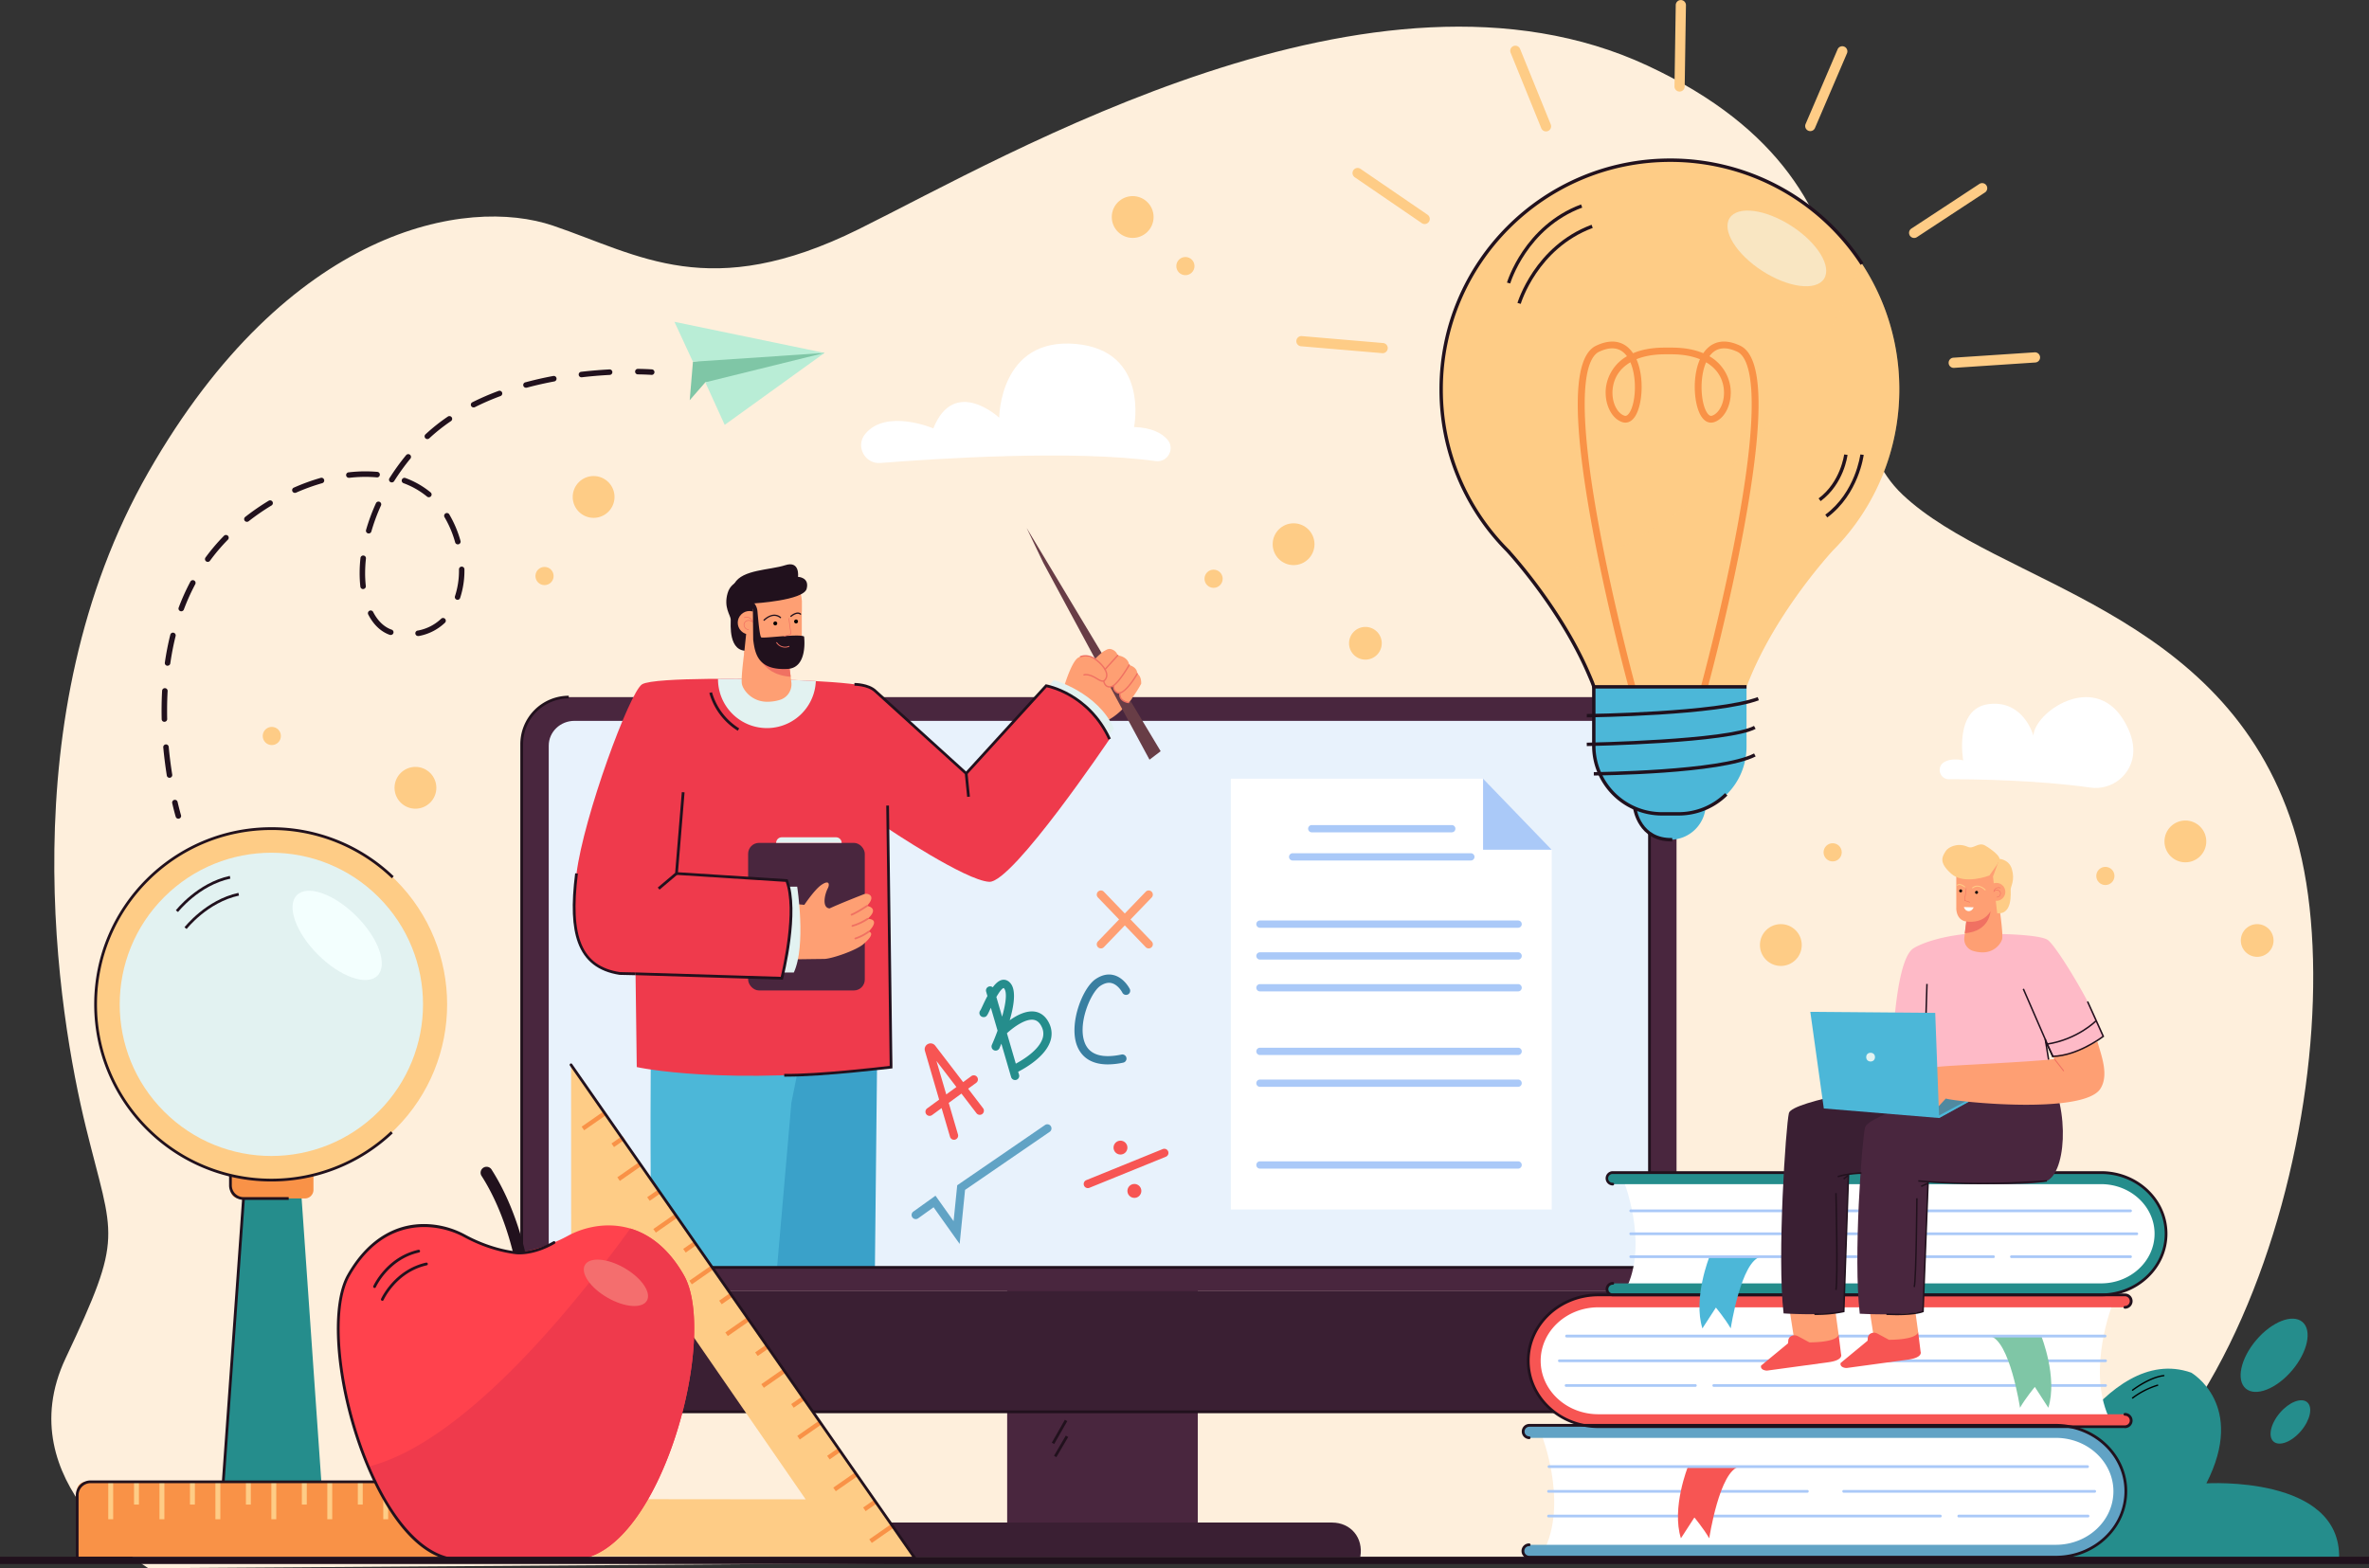 <svg xmlns="http://www.w3.org/2000/svg" viewBox="0 0 2606 1725.45"><rect x="0" y="0" width="2606" height="1725.45" fill="#333333" stroke="none"/><defs><style>.cls-1{isolation:isolate;}.cls-2{fill:#feefdc;}.cls-3{fill:#fff;}.cls-4{fill:#258d8c;}.cls-5{fill:#49263e;}.cls-6{fill:#3a1f33;}.cls-7{fill:#e8f2fc;}.cls-8{fill:#21111d;}.cls-9{fill:#fe9f73;}.cls-10{fill:#3aa1c9;}.cls-11{fill:#4cb7d8;}.cls-12{fill:#683d46;}.cls-13{fill:#f07162;}.cls-14{fill:#e2f2f1;}.cls-15{fill:#ef3a4c;}.cls-16{fill:#f75553;}.cls-17{fill:#397fa1;}.cls-18{fill:#61a3c5;}.cls-19{fill:#f99247;}.cls-20,.cls-24{fill:#fecc86;}.cls-21{fill:#f3fffe;}.cls-22{fill:#ff424d;}.cls-23{fill:#f46e6e;}.cls-24{opacity:0.3;mix-blend-mode:multiply;}.cls-25{opacity:0.5;}.cls-26{fill:#7fc6a6;}.cls-27{fill:#b9edd6;}.cls-28{fill:#aac9f8;}.cls-29{fill:#febac7;}.cls-30{fill:#5089a0;}.cls-31{fill:#fbfdfc;}</style></defs><g class="cls-1"><g id="Layer_1" data-name="Layer 1"><path class="cls-2" d="M134.22,1620.52c64.75-137.11,52.61-130.26,22.26-254.08s-85-451.63,68.8-720.75S575.34,342.16,670.45,374.54s172,85,335.9,4S1575,58.87,1874.43,198.49,2049.78,571.42,2155,670.57s352.78,124.85,429.67,365.65S2534.09,1806.1,2244.73,1838L225.28,1851.69s-155.81-94.06-91.06-231.17Z" transform="translate(-62 -126.24)"/><path class="cls-3" d="M2205.83,983.57c29,0,97,.91,155.66,9.2,24.27,3.43,46.42-14.86,47.25-39.36.34-10-2.59-21.88-11.14-35.6-32.93-52.85-97.88-7.82-98.73,18,0,0-10.39-39.56-49-34.92s-28.26,61.92-28.26,61.92-12.18-3.3-21.06,2C2191.86,970.14,2195.64,983.58,2205.83,983.57Z" transform="translate(-62 -126.24)"/><path class="cls-4" d="M2179,1840.58c8.58-8.46,75.49-126.91,121.81-66,0,0,75.7-171.75,171.57-138.12,0,0,61.12,34.9,16.72,121.84,0,0,148-9.31,146.05,82.28Z" transform="translate(-62 -126.24)"/><path d="M2407.92,1656.46a.75.75,0,0,1-.59-.29.74.74,0,0,1,.13-1c.75-.58,18.48-14.22,34.7-16.14a.74.74,0,1,1,.18,1.47c-15.79,1.87-33.77,15.7-34,15.84A.74.74,0,0,1,2407.92,1656.46Z" transform="translate(-62 -126.24)"/><path d="M2407.92,1665.06a.76.76,0,0,1-.58-.27.75.75,0,0,1,.11-1,90.62,90.62,0,0,1,27.79-14.19.76.76,0,0,1,.93.51.74.74,0,0,1-.51.92,88.33,88.33,0,0,0-27.26,13.92A.77.77,0,0,1,2407.92,1665.06Z" transform="translate(-62 -126.24)"/><ellipse class="cls-4" cx="2563.61" cy="1617.3" rx="48.1" ry="25.83" transform="translate(-390.9 2397.23) rotate(-49.64)"/><ellipse class="cls-4" cx="2581.53" cy="1690.65" rx="28.47" ry="15.29" transform="translate(-440.48 2436.73) rotate(-49.64)"/><path class="cls-3" d="M1030.49,635.63c61.63-4.89,212-14.64,302.78-2.07,13.12,1.82,21.65-13.63,13-23.63-6.27-7.2-17.35-13.19-36.74-13.87,0,0,17.09-84.3-64.35-91.42-83.7-7.32-84,81.17-84,81.17s-49.35-45.92-72.48,11.75c0,0-51.86-22.09-75,6.2C1002.79,617.08,1013.34,637,1030.49,635.63Z" transform="translate(-62 -126.24)"/><rect class="cls-5" x="1107.93" y="1260.88" width="209.69" height="439.3"/><path class="cls-5" d="M1906.26,1546.79V945a51.77,51.77,0,0,0-51.77-51.77H687.66A51.77,51.77,0,0,0,635.89,945v601.79Z" transform="translate(-62 -126.24)"/><path class="cls-6" d="M635.89,1546.79v96.44c0,20.06,13.26,36.32,29.62,36.32H1876.65c16.35,0,29.61-16.26,29.61-36.32v-96.44Z" transform="translate(-62 -126.24)"/><path class="cls-7" d="M1876.52,1520.66V946.61c0-15.05-12.63-27.25-28.22-27.25H693.86c-15.59,0-28.23,12.2-28.23,27.25v574.05Z" transform="translate(-62 -126.24)"/><path class="cls-6" d="M1558.41,1839c3.55-20.76-10.39-37.59-31.15-37.59H1022.64c-20.76,0-40.48,16.83-44,37.59h579.81Z" transform="translate(-62 -126.24)"/><path class="cls-8" d="M1876.65,1681.06H665.51c-17.17,0-31.14-17-31.14-37.83V945a53.35,53.35,0,0,1,53.29-53.29v3A50.31,50.31,0,0,0,637.41,945v698.23c0,19.19,12.6,34.8,28.1,34.8H1876.65Z" transform="translate(-62 -126.24)"/><rect class="cls-8" x="1813.9" y="1591.53" width="49.56" height="3.04" transform="translate(-589.56 2031.97) rotate(-54.34)"/><rect class="cls-8" x="1814.34" y="1611.1" width="48.68" height="3.04" transform="translate(-612.61 2008.47) rotate(-53.58)"/><rect class="cls-8" x="1213.02" y="1700.03" width="28.99" height="3.03" transform="translate(-920.86 1796.83) rotate(-60.25)"/><rect class="cls-8" x="1216.38" y="1715.99" width="25.71" height="3.03" transform="translate(-936.16 1782.48) rotate(-59.6)"/><path class="cls-9" d="M1230.19,889.56s9.72-36.3,18.59-40.1,18.77,2.56,18.77,2.56,9.5-13,16-11.72a10.46,10.46,0,0,1,8,7s11.43,1.21,12.59,10.61c0,0,9,2.18,8.88,9.56,0,0,4.64,2.11,4.34,11,0,0-15.44,30.18-38.12,40.87S1230.19,889.56,1230.19,889.56Z" transform="translate(-62 -126.24)"/><path class="cls-10" d="M1024.45,1520.66l2.7-256.91-5.78-33-140.18,50.31s4.31,108.6,13.41,239.6Z" transform="translate(-62 -126.24)"/><path class="cls-11" d="M916.81,1520.66l15.75-181.22,26.64-132.26L778,1284.28s-1.29,106.7.91,236.38Z" transform="translate(-62 -126.24)"/><polygon class="cls-12" points="1129.35 580.9 1276.78 826.5 1264.51 835.83 1147.76 619.38 1129.35 580.9"/><path class="cls-9" d="M1266.47,851.24s6.52-6.73,10.43-8.74,27.25,40.91,27.25,40.91l3.38,10.6s-3,5.61-4.92,5.38-7.78-4.69-7.78-4.69l-1.52-5.86-2.35-.65-3.07-2.84-1.53-4.64-3.26,1.47-4.65-1.84-2.14-4.33-.92-.42-13.84-22.24Z" transform="translate(-62 -126.24)"/><path class="cls-13" d="M1275,876.39c-2.06,0-4.43-1.42-6.89-2.9a36.88,36.88,0,0,0-5.34-2.82c-5.44-2.15-7.93-1.21-8-1.2a.77.77,0,0,1-1-.42.75.75,0,0,1,.4-1c.12-.05,3-1.22,9.1,1.19a39.27,39.27,0,0,1,5.56,2.93c3.85,2.31,6.3,3.64,7.94,1.82a7.2,7.2,0,0,0,1.9-5.69c-.42-4.59-4.76-10.46-11.61-15.7-8.42-6.44-15.83-3.26-16.14-3.12a.77.77,0,0,1-1-.38.76.76,0,0,1,.38-1c.35-.16,8.52-3.71,17.69,3.3,7.29,5.56,11.73,11.68,12.2,16.76a8.69,8.69,0,0,1-2.28,6.85A3.84,3.84,0,0,1,1275,876.39Z" transform="translate(-62 -126.24)"/><path class="cls-13" d="M1277.54,863.48a.78.78,0,0,1-.51-.2.76.76,0,0,1,0-1.07l14-15.4a.77.77,0,0,1,1.08,0,.76.76,0,0,1,0,1.07l-14,15.4A.73.73,0,0,1,1277.54,863.48Z" transform="translate(-62 -126.24)"/><path class="cls-13" d="M1292.88,889.44a4.7,4.7,0,0,1-3-1.07,7.33,7.33,0,0,1-3.5-7.78.76.76,0,1,1,1.49.33c-.89,4,2.7,6.11,2.85,6.2a3.44,3.44,0,0,0,3,.72c7.52-1.43,18.57-20.53,18.68-20.72a.76.76,0,0,1,1.32.75c-.47.81-11.52,19.9-19.72,21.46A5.84,5.84,0,0,1,1292.88,889.44Z" transform="translate(-62 -126.24)"/><path class="cls-13" d="M1282.71,882.76a6.7,6.7,0,0,1-4.29-1.42,9.28,9.28,0,0,1-3-5.91.76.76,0,0,1,.69-.82.75.75,0,0,1,.82.69,7.92,7.92,0,0,0,2.42,4.86,5.66,5.66,0,0,0,4.46,1c5.52-.76,16.06-17.3,19.65-23.6a.76.76,0,1,1,1.32.75c-.54,1-13.38,23.34-20.77,24.35A8.79,8.79,0,0,1,1282.71,882.76Z" transform="translate(-62 -126.24)"/><path class="cls-14" d="M1215.71,881.21l5.48-6.87s48.59,13.66,66.18,53.5l-7.7,10.37S1244.14,893.87,1215.71,881.21Z" transform="translate(-62 -126.24)"/><path class="cls-15" d="M1042.26,1300.26l.89-1.16-4.66-261.44s86,57.67,111.76,58.78,132.31-157.05,132.31-157.05c-22.45-51.54-69.73-58.68-69.73-58.68l-88,96.45-103.08-93.5c-13.75-8.35-119.4-10.15-119.4-10.15s-120.26-2.74-134,5.6-64.3,145.79-72.15,208.12,0,102.71,47.61,110.07l17.32.37,1.33,102.59s96,21.6,279.78,0Z" transform="translate(-62 -126.24)"/><rect class="cls-5" x="822.97" y="927.37" width="128.34" height="162.35" rx="11.97"/><path class="cls-14" d="M981.71,1047.47H921.93a6.13,6.13,0,0,0-6.13,6.14h72.05A6.14,6.14,0,0,0,981.71,1047.47Z" transform="translate(-62 -126.24)"/><path class="cls-9" d="M1016.37,1137.2c13.87-12.22-.66-14.27-.66-14.27,6.77-7.33,5.19-10.74,2.71-12.31a6.81,6.81,0,0,0-6.12-.5c-6.37,2.47-25.81,10.1-37.68,15.58-8.44-.6-5.75-14.83-2-22.12,2-3.76,2.08-10-7.08-3.71-7.48,5.11-18.73,21.92-18.73,21.92l-47.05-4.52,7,64.84s53.71-.75,61.8-.81,35.19-9.28,43.38-16.41c14.85-12.93,5.51-13.59,5.51-13.59C1031.65,1136.42,1016.37,1137.2,1016.37,1137.2Z" transform="translate(-62 -126.24)"/><path class="cls-13" d="M998.73,1133.63a1,1,0,0,1-.45-1.87c7-2.87,16.78-9.57,16.88-9.64a1,1,0,0,1,1.1,1.61c-.41.28-10.08,6.88-17.24,9.83A1,1,0,0,1,998.73,1133.63Z" transform="translate(-62 -126.24)"/><path class="cls-13" d="M999.69,1145.92a1,1,0,0,1-.32-1.91,60.69,60.69,0,0,0,16.45-7.61,1,1,0,0,1,1.35.24,1,1,0,0,1-.24,1.36,61.43,61.43,0,0,1-17.06,7.89Z" transform="translate(-62 -126.24)"/><path class="cls-13" d="M1003,1159.76a1,1,0,0,1-1-.69,1,1,0,0,1,.66-1.21,51.62,51.62,0,0,0,14.29-7.34,1,1,0,0,1,1.18,1.56,53.14,53.14,0,0,1-14.92,7.64Z" transform="translate(-62 -126.24)"/><polygon class="cls-8" points="725.51 978.84 723.55 976.52 742.7 960.33 750.01 871.54 753.04 871.78 745.63 961.84 725.51 978.84"/><path class="cls-8" d="M761.12,1199.19l-17.52-.38c-23.37-3.62-38.35-15.2-45.8-35.4-6.46-17.53-7.45-41.79-3.09-76.37l3,.38c-8.88,70.47,4.52,101.87,46.24,108.37l17.22.37Z" transform="translate(-62 -126.24)"/><path class="cls-14" d="M929.49,1101.79h9.45s10.06,64.71-3.68,94.41H923.51S937.22,1135.5,929.49,1101.79Z" transform="translate(-62 -126.24)"/><path class="cls-15" d="M880.06,1092.05l47.34,3s9.58,30.18-1.93,91.39c-1.11,5.94-3.47,16.1-3.47,16.1s-48.07,3.83-55.61-11.78c-4.74-9.81,5.62-52.16,5.62-52.16Z" transform="translate(-62 -126.24)"/><path class="cls-8" d="M923.17,1204.14l-162.07-5,.09-3L920.82,1201c2.28-9.45,16.9-73,5.51-104.49l-120.26-7.7.19-3,122.21,7.82.35.91C942.09,1129,924.24,1200,923.47,1203Z" transform="translate(-62 -126.24)"/><path class="cls-8" d="M1125.91,1003l-2.52-25.07-99.81-90.54c-7.32-6.64-21.54-6.73-21.68-6.73v-3h0c.65,0,15.53.08,23.72,7.51l100.68,91.33,2.63,26.23Z" transform="translate(-62 -126.24)"/><path class="cls-8" d="M1126,978.18l-2.25-2,88.54-97.06.81.13c.47.08,47.28,8.26,70.87,59.55l-2.76,1.27c-21.22-46.13-61.65-56.36-67.8-57.67Z" transform="translate(-62 -126.24)"/><path class="cls-14" d="M959.43,875.59c-29-1.61-57.06-2.08-57.06-2.08s-23.28-.53-50.53-.42c0,.16,0,.32,0,.48a53.82,53.82,0,0,0,107.6,2Z" transform="translate(-62 -126.24)"/><path class="cls-8" d="M927.36,1310.79l-2.67,0,0-3c37.95.4,105.61-7.57,116-8.82l-3.77-286.4,3,0,3.8,289.12-1.35.16C1041.7,1301.86,969,1310.79,927.36,1310.79Z" transform="translate(-62 -126.24)"/><path class="cls-8" d="M873.55,930.22a71.79,71.79,0,0,1-31.24-41.53l2.92-.82a68.82,68.82,0,0,0,29.93,39.78Z" transform="translate(-62 -126.24)"/><path class="cls-9" d="M885.22,764.52s21.44-9.12,40.47-2.57A27.36,27.36,0,0,1,944,787.87v11.4l-58.68-25.06s-9.28,4.39-8.53,3.06S885.22,764.52,885.22,764.52Z" transform="translate(-62 -126.24)"/><path class="cls-9" d="M944,786.59v48.07s.72,17.17-14.31,19.32l2.81,22.92a17.89,17.89,0,0,1-12.23,19.26,46.85,46.85,0,0,1-14.2,2.19c-17.17,0-26.47-12.88-27.9-19.32s2.86-37.21,2.86-37.21l-.53-15.12,2-58.59Z" transform="translate(-62 -126.24)"/><path class="cls-8" d="M902.57,809.26a.72.72,0,0,1-.52-1.22c.1-.1,9.94-10.17,18.94-2.92a.72.72,0,0,1,.1,1,.71.71,0,0,1-1,.1c-8-6.42-16.64,2.43-17,2.81A.74.74,0,0,1,902.57,809.26Z" transform="translate(-62 -126.24)"/><path class="cls-8" d="M932.07,805a.69.69,0,0,1-.54-.25.71.71,0,0,1,.07-1c.29-.25,7.11-6.08,11.43-2.38a.72.72,0,0,1,.08,1,.71.71,0,0,1-1,.07c-3.38-2.9-9.5,2.33-9.57,2.39A.73.73,0,0,1,932.07,805Z" transform="translate(-62 -126.24)"/><path d="M917,812.15a2.15,2.15,0,1,1-2.15-2.15A2.14,2.14,0,0,1,917,812.15Z" transform="translate(-62 -126.24)"/><path d="M939.86,810a2.15,2.15,0,1,1-2.15-2.15A2.15,2.15,0,0,1,939.86,810Z" transform="translate(-62 -126.24)"/><path class="cls-8" d="M885.22,763.77s-18.18-.87-22.8,15,3.25,24.31,3.41,29.05-3.06,36.71,19.39,34.32l6.06-52.79-7.81-21Z" transform="translate(-62 -126.24)"/><circle class="cls-9" cx="886.43" cy="811.4" r="12.88" transform="translate(-376.12 738.21) rotate(-45)"/><path class="cls-13" d="M885.47,819.3a5.38,5.38,0,0,1-5.05-4,5,5,0,0,1,2-5.88,6,6,0,0,1,6.77.24,5.85,5.85,0,0,0-2.6-3.18,8,8,0,0,0-5.72-.36.35.35,0,0,1-.45-.23.35.35,0,0,1,.22-.45,8.68,8.68,0,0,1,6.29.41,7,7,0,0,1,3.28,4.7l.31,1.24-.91-.9c-.13-.13-3.19-3.11-6.81-.86a4.37,4.37,0,0,0-1.72,5.07,4.6,4.6,0,0,0,4.36,3.51h.07a.36.36,0,0,1,.36.35.37.37,0,0,1-.35.37Z" transform="translate(-62 -126.24)"/><path class="cls-13" d="M894.88,839.39s1,28.75,36.91,31.49L929.72,854S906.44,858.66,894.88,839.39Z" transform="translate(-62 -126.24)"/><path class="cls-8" d="M946.53,826.58s4.67,34.41-18.17,35.63C895.66,864,892.5,845.3,890.55,830l-.32-31.51,1-9.14h0a16.31,16.31,0,0,1,4,9.36c.68,7.56,2.35,27.92,4.24,28.82C902.21,828.83,941.44,823.26,946.53,826.58Z" transform="translate(-62 -126.24)"/><path class="cls-13" d="M924.61,826.63a.36.36,0,0,1-.34-.25.36.36,0,0,1,.23-.45l7.17-2.37-2.26-16.88a.35.35,0,1,1,.7-.1l2.35,17.47-7.74,2.56Z" transform="translate(-62 -126.24)"/><polygon class="cls-9" points="818.53 719.58 821.02 695.34 827.04 696.01 827.04 720.27 818.53 719.58"/><path class="cls-8" d="M888.58,763.3s-4.22,10.05,2.7,26.83-17.74-6.26-17.74-6.26S875.25,759.32,888.58,763.3Z" transform="translate(-62 -126.24)"/><path class="cls-13" d="M916.29,834a11.55,11.55,0,0,0,13.76,3.89.5.5,0,1,0-.42-.9,10.41,10.41,0,0,1-12.55-3.6c-.1-.12-.19-.25-.29-.38a.5.5,0,0,0-.69-.11.49.49,0,0,0-.11.7Z" transform="translate(-62 -126.24)"/><path class="cls-13" d="M1303.49,899.94h-.13c-4.17-.71-7.13-2.34-8.81-4.84a8.89,8.89,0,0,1-1.34-6.41.76.76,0,1,1,1.48.33,7.54,7.54,0,0,0,1.13,5.26c1.44,2.13,4.07,3.53,7.8,4.17a.76.76,0,0,1-.13,1.5Z" transform="translate(-62 -126.24)"/><path class="cls-8" d="M1878,1522.18H665.63v-3H1875V946.61c0-14.19-12-25.73-26.71-25.73v-3c16.4,0,29.74,12.9,29.74,28.77Z" transform="translate(-62 -126.24)"/><path class="cls-8" d="M891.28,790.13s54.7-3.24,58.07-16.06-9.49-13.15-9.49-13.15,2.41-18.21-14.12-12.82-47.14,4.69-55.74,20S891.28,790.13,891.28,790.13Z" transform="translate(-62 -126.24)"/><path class="cls-16" d="M1095.09,1336.1l-13.18,9.64a4.55,4.55,0,1,0,5.38,7.35l10.52-7.71,9.27,31.6a4.54,4.54,0,0,0,4.36,3.28,4.43,4.43,0,0,0,1.29-.19,4.54,4.54,0,0,0,3.08-5.65l-10.18-34.75,14-10.23,16.55,21.6a4.55,4.55,0,1,0,7.23-5.53L1127,1324.06l8.89-6.5a4.55,4.55,0,1,0-5.38-7.34l-9,6.61-30.72-40.1a6.46,6.46,0,0,0-11.33,5.74Zm19-13.89-11.16,8.17-10.8-36.84Z" transform="translate(-62 -126.24)"/><path class="cls-4" d="M1144,1245.3c3.21,0,4.07-1.85,6.9-8L1152,1235l7.36,25.19c-.1.26-.19.53-.29.79a4.51,4.51,0,0,0-.34.93c-1.82,4.92-3.74,9.64-5.61,13.86a4.55,4.55,0,0,0,2.31,6,4.48,4.48,0,0,0,1.84.39,4.57,4.57,0,0,0,4.17-2.7c.5-1.12,1.23-2.8,2.11-4.92l10.72,36.72a4.55,4.55,0,0,0,4.37,3.28,4.64,4.64,0,0,0,1.27-.18,4.56,4.56,0,0,0,3.1-5.65l-1-3.28c8.45-4.34,29.19-16.39,35.12-32.82a25.73,25.73,0,0,0-1.17-20.84c-4.43-9-10.89-11.76-15.52-12.49-9.46-1.47-19.8,3.86-27.71,9.5,4.46-15.26,7.19-31.87,1.49-39.91-3.18-4.47-7-4.83-8.92-4.65-4,.37-7.75,3.57-11.23,8.28a4.55,4.55,0,0,0-7.27,4.78l1.4,4.8c-1.92,3.61-3.78,7.5-5.59,11.41-.74,1.6-1.56,3.38-2,4.15a4.55,4.55,0,0,0,3.33,7.65Zm55.07,3c3.69.58,6.55,3,8.75,7.51a16.8,16.8,0,0,1,.79,13.71c-4.5,12.47-21,22.6-29.18,27l-9.77-33.49C1176.77,1256.59,1189.83,1246.82,1199.1,1248.29Zm-33-35a3.74,3.74,0,0,1,.76.84c3.26,4.59,1.41,17-2.47,30.66l-6.31-21.61C1162.52,1215.38,1164.91,1213.54,1166.09,1213.31Z" transform="translate(-62 -126.24)"/><path class="cls-17" d="M1280.66,1297.33a82.51,82.51,0,0,0,16.93-1.93,4.55,4.55,0,1,0-1.87-8.91c-21.27,4.46-34.77.36-40.12-12.2-8.84-20.77,6.09-56,16.64-63.22,4.52-3.08,8.77-4.14,12.64-3.15,7.29,1.86,11.67,10.26,11.75,10.43a4.55,4.55,0,0,0,8.14-4.09c-.25-.49-6.21-12.2-17.56-15.15-6.53-1.7-13.3-.2-20.1,4.43-14.67,10-30,50.5-19.89,74.32C1251.26,1287.33,1260.33,1297.33,1280.66,1297.33Z" transform="translate(-62 -126.24)"/><path class="cls-18" d="M1211.71,1363.91l-96.73,66.4-4,39.48-19.89-28-24.41,17.51a4.55,4.55,0,0,0,5.31,7.39l17-12.17,28.67,40.34,5.94-59.44,93.25-64a4.56,4.56,0,0,0-5.16-7.51Z" transform="translate(-62 -126.24)"/><path class="cls-16" d="M1347,1393a4.56,4.56,0,0,0-5.93-2.51l-84.09,34.18a4.55,4.55,0,0,0,1.72,8.77,4.49,4.49,0,0,0,1.71-.34l84.09-34.17A4.55,4.55,0,0,0,1347,1393Z" transform="translate(-62 -126.24)"/><circle class="cls-16" cx="1232.57" cy="1262.64" r="7.64"/><path class="cls-16" d="M1309.86,1428.9a7.64,7.64,0,1,0,7.65,7.64A7.64,7.64,0,0,0,1309.86,1428.9Z" transform="translate(-62 -126.24)"/><path class="cls-9" d="M1269.89,1168.45a4.53,4.53,0,0,0,3.16,1.27,4.58,4.58,0,0,0,3.28-1.39l23-23.92,23,23.92a4.55,4.55,0,0,0,6.56-6.32l-23.27-24.16,23.27-24.16a4.55,4.55,0,0,0-6.56-6.32l-23,23.92-23-23.92a4.55,4.55,0,0,0-6.56,6.32l23.26,24.16L1269.77,1162A4.55,4.55,0,0,0,1269.89,1168.45Z" transform="translate(-62 -126.24)"/><polygon class="cls-4" points="331.28 1311.22 300.48 1311.22 298.46 1311.22 267.65 1311.22 242.03 1679.42 298.46 1679.42 300.48 1679.42 356.91 1679.42 331.28 1311.22"/><path class="cls-19" d="M253.55,1274.1h91.28a0,0,0,0,1,0,0v35a9.48,9.48,0,0,1-9.48,9.48H263a9.48,9.48,0,0,1-9.48-9.48v-35A0,0,0,0,1,253.55,1274.1Z"/><path class="cls-8" d="M379.62,1446.38H329.94A15.93,15.93,0,0,1,314,1430.47v-30.13h3v30.13a12.89,12.89,0,0,0,12.88,12.87h49.68Z" transform="translate(-62 -126.24)"/><circle class="cls-20" cx="360.51" cy="1231.27" r="193.36" transform="translate(-827.05 489.31) rotate(-45)"/><circle class="cls-14" cx="360.51" cy="1231.27" r="166.83" transform="translate(-827.05 489.31) rotate(-45)"/><path class="cls-8" d="M360.51,1426.14c-107.45,0-194.87-87.42-194.87-194.87s87.42-194.88,194.87-194.88a194,194,0,0,1,134.59,53.94l-2.1,2.19a191,191,0,0,0-132.49-53.09c-105.78,0-191.83,86.06-191.83,191.84s86,191.84,191.83,191.84A191.11,191.11,0,0,0,492,1370.92l2.08,2.21A194.12,194.12,0,0,1,360.51,1426.14Z" transform="translate(-62 -126.24)"/><ellipse class="cls-21" cx="432.91" cy="1155.39" rx="29.93" ry="62.66" transform="translate(-752.19 518.28) rotate(-45)"/><rect class="cls-8" x="143.36" y="1616.99" width="348.18" height="3.03" transform="translate(-1381.57 1693.47) rotate(-85.91)"/><path class="cls-8" d="M257.84,1129.67l-2.4-1.85c.23-.3,23.69-30.21,59.34-37.88l.64,3C280.87,1100.34,258.07,1129.38,257.84,1129.67Z" transform="translate(-62 -126.24)"/><path class="cls-8" d="M267.34,1148.33l-2.4-1.85c.23-.3,23.69-30.21,59.34-37.88l.64,3C290.37,1119,267.57,1148,267.34,1148.33Z" transform="translate(-62 -126.24)"/><path class="cls-19" d="M94.36,1630.36H522.67a0,0,0,0,1,0,0v82.36a0,0,0,0,1,0,0H84.7a0,0,0,0,1,0,0V1640A9.66,9.66,0,0,1,94.36,1630.36Z"/><rect class="cls-20" x="119.1" y="1630.36" width="5.4" height="41.18"/><rect class="cls-20" x="175.42" y="1630.36" width="5.4" height="41.18"/><rect class="cls-20" x="147.43" y="1630.36" width="5.4" height="25"/><rect class="cls-20" x="236.97" y="1630.36" width="5.4" height="41.18"/><rect class="cls-20" x="208.97" y="1630.36" width="5.4" height="25"/><rect class="cls-20" x="298.51" y="1630.36" width="5.4" height="41.18"/><rect class="cls-20" x="270.52" y="1630.36" width="5.4" height="25"/><rect class="cls-20" x="360.06" y="1630.36" width="5.4" height="41.18"/><rect class="cls-20" x="332.07" y="1630.36" width="5.4" height="25"/><rect class="cls-20" x="421.61" y="1630.36" width="5.4" height="41.18"/><rect class="cls-20" x="393.62" y="1630.36" width="5.4" height="25"/><path class="cls-20" d="M690.23,1297.92l.28,540.65,376.76.39Zm52.82,180.66,205.2,297.27-205.51-.21Z" transform="translate(-62 -126.24)"/><rect class="cls-19" x="712.86" y="1344.82" width="4.84" height="29.33" transform="translate(1360.66 -130.37) rotate(55.17)"/><rect class="cls-19" x="751.93" y="1400.77" width="4.84" height="28.97" transform="translate(1423.23 -138.49) rotate(55.17)"/><rect class="cls-19" x="739.24" y="1377.15" width="4.84" height="14.49" transform="matrix(0.57, 0.82, -0.82, 0.57, 1392.46, -141.32)"/><rect class="cls-19" x="791.54" y="1457.63" width="4.84" height="29.02" transform="translate(1486.92 -146.62) rotate(55.17)"/><rect class="cls-19" x="778.86" y="1434.01" width="4.84" height="14.54" transform="translate(1456.15 -149.44) rotate(55.17)"/><rect class="cls-19" x="831.16" y="1514.5" width="4.84" height="29.07" transform="translate(1550.61 -154.74) rotate(55.17)"/><rect class="cls-19" x="818.47" y="1490.88" width="4.84" height="14.59" transform="translate(1519.84 -157.56) rotate(55.17)"/><rect class="cls-19" x="870.77" y="1571.37" width="4.84" height="29.12" transform="translate(1614.3 -162.86) rotate(55.17)"/><rect class="cls-19" x="858.1" y="1547.73" width="4.84" height="14.67" transform="translate(1583.53 -165.69) rotate(55.17)"/><rect class="cls-19" x="910.39" y="1628.23" width="4.84" height="29.17" transform="translate(1677.99 -170.98) rotate(55.17)"/><rect class="cls-19" x="897.69" y="1604.63" width="4.84" height="14.67" transform="translate(1647.22 -173.78) rotate(55.17)"/><rect class="cls-19" x="950" y="1685.1" width="4.84" height="29.22" transform="translate(1741.65 -179.11) rotate(55.17)"/><rect class="cls-19" x="937.32" y="1661.48" width="4.84" height="14.74" transform="translate(1710.91 -181.92) rotate(55.17)"/><rect class="cls-19" x="989.62" y="1741.97" width="4.84" height="29.27" transform="translate(1805.34 -187.23) rotate(55.17)"/><rect class="cls-19" x="976.93" y="1718.34" width="4.84" height="14.79" transform="translate(1774.57 -190.05) rotate(55.17)"/><rect class="cls-19" x="1029.24" y="1798.82" width="4.84" height="29.33" transform="translate(1869.03 -195.35) rotate(55.17)"/><rect class="cls-19" x="1016.55" y="1775.21" width="4.84" height="14.84" transform="translate(1838.26 -198.17) rotate(55.17)"/><path class="cls-8" d="M637.74,1534a6.54,6.54,0,0,1-6.47-5.65c-.08-.59-8.49-59.63-39.26-107.9a6.54,6.54,0,1,1,11-7c32.36,50.75,40.85,110.63,41.19,113.15a6.54,6.54,0,0,1-5.58,7.37A6.92,6.92,0,0,1,637.74,1534Z" transform="translate(-62 -126.24)"/><path class="cls-22" d="M814.47,1529.56c-37.77-66.83-95.89-61-127.85-43.58-25.91,14.13-49,17.76-56.75,18.63-7.8-.87-30.84-4.5-56.75-18.63-32-17.44-90.08-23.25-127.85,43.58s24.7,302.2,116.23,312.37h37.77c4,0,9.21-.23,15.06-.41a1.46,1.46,0,0,0,1.1.41c4.87-.41,9.73-.58,14.44-.63s9.57.22,14.44.63a1.46,1.46,0,0,0,1.1-.41c5.85.18,11,.41,15.06.41h37.77C789.77,1831.76,852.24,1596.39,814.47,1529.56Z" transform="translate(-62 -126.24)"/><path class="cls-8" d="M474.06,1543.32a1.68,1.68,0,0,1-.62-.13,1.53,1.53,0,0,1-.77-2c.14-.32,14.51-32,49.54-39.88a1.52,1.52,0,1,1,.67,3c-33.5,7.55-47.3,37.85-47.44,38.15A1.51,1.51,0,0,1,474.06,1543.32Z" transform="translate(-62 -126.24)"/><path class="cls-8" d="M482.59,1557.44a1.5,1.5,0,0,1-.62-.13,1.52,1.52,0,0,1-.77-2c.14-.32,14.52-32,49.54-39.89a1.52,1.52,0,1,1,.67,3c-33.5,7.55-47.3,37.84-47.44,38.15A1.5,1.5,0,0,1,482.59,1557.44Z" transform="translate(-62 -126.24)"/><path class="cls-15" d="M755.35,1477.91c-62.59,86.54-183.26,235.69-288.18,262,22.91,54.18,56.08,97.77,94.33,102h37.77c4,0,9.21-.23,15.06-.41a1.46,1.46,0,0,0,1.1.41c4.87-.41,9.73-.58,14.44-.63s9.57.22,14.44.63a1.46,1.46,0,0,0,1.1-.41c5.85.18,11,.41,15.06.41h37.77c91.53-10.17,154-245.54,116.23-312.37C797.47,1499.49,776.35,1484.13,755.35,1477.91Z" transform="translate(-62 -126.24)"/><ellipse class="cls-23" cx="739.53" cy="1537.64" rx="18.79" ry="39.33" transform="translate(-1023.87 1283.03) rotate(-60)"/><path class="cls-8" d="M599.27,1843.45H561.33c-38.55-4.29-67.39-45.74-84.79-79.76-41.11-80.37-56.64-192.31-32.59-234.86,16.91-29.93,40.13-48.65,67.12-54.14,20.61-4.18,43.49-.55,62.78,10,25.36,13.83,47.74,17.51,56.19,18.45.21,0,17.74,2.15,40.71-11.15a1.52,1.52,0,0,1,1.52,2.63c-23.93,13.85-41.86,11.63-42.6,11.53-8.59-.95-31.44-4.71-57.28-18.8-28.81-15.72-87.73-24.35-125.8,43-11.3,20-14,57.44-7.52,102.75,6.45,44.84,21.09,91.94,40.17,129.23,24.1,47.11,53.34,74.85,82.34,78.12h37.69a1.52,1.52,0,0,1,0,3Z" transform="translate(-62 -126.24)"/><path class="cls-8" d="M146.92,1840.48a1.51,1.51,0,0,1-1.51-1.52v-67.7a16.19,16.19,0,0,1,16.18-16.18H474.72a1.52,1.52,0,0,1,0,3H161.59a13.16,13.16,0,0,0-13.15,13.14V1839A1.52,1.52,0,0,1,146.92,1840.48Z" transform="translate(-62 -126.24)"/><path class="cls-20" d="M2151.32,554.48c0-139.18-112.83-252-252-252s-252,112.82-252,252A251.18,251.18,0,0,0,1720,731.57h0s76.27,81.56,102,170.46c0,0,44,15,77.26,15.78,33.23-.83,77.27-15.78,77.27-15.78,25.75-88.9,102-170.46,102-170.46h0A251.15,251.15,0,0,0,2151.32,554.48Z" transform="translate(-62 -126.24)"/><path class="cls-11" d="M1899.25,1050.11h0a39.17,39.17,0,0,1-39.17-39.17h78.34A39.17,39.17,0,0,1,1899.25,1050.11Z" transform="translate(-62 -126.24)"/><path class="cls-11" d="M1753.25,755.7h168a0,0,0,0,1,0,0v66a73.68,73.68,0,0,1-73.68,73.68h-20.65a73.68,73.68,0,0,1-73.68-73.68v-66A0,0,0,0,1,1753.25,755.7Z"/><path class="cls-24" d="M2151.32,554.48a250.84,250.84,0,0,0-42.06-139.43C2035.55,596.65,1918,718.8,1748.68,766.17c21.32,28,49.59,70.1,66.68,115.76h167.9c30.21-80.72,95.33-150.37,95.33-150.37h0A251.15,251.15,0,0,0,2151.32,554.48Z" transform="translate(-62 -126.24)"/><path class="cls-19" d="M1940.49,882.92l-7.21-2c.23-.86,23.73-87.27,40-175.78,28.28-153.57,12-186.15-.19-191.89-12.48-5.88-22.3-4.82-29.18,3.13-.5.58-1,1.19-1.45,1.83a46.58,46.58,0,0,1,22.89,32.8c2.8,17.83-5.18,35.63-17.77,39.68-3,1-8.92,1.47-14-6.2-8.06-12.18-10.58-42.65-1.56-63-8.66-3.55-19.21-5.43-31.29-5.43h-7.27c-12.08,0-22.63,1.88-31.3,5.42,9,20.32,6.51,50.79-1.55,63-5.07,7.67-10.94,7.18-14,6.2-12.6-4.05-20.57-21.85-17.78-39.68a46.68,46.68,0,0,1,22.89-32.81c-.46-.63-.94-1.24-1.44-1.82-6.88-7.95-16.7-9-29.18-3.13-12.21,5.74-28.48,38.32-.19,191.89,16.3,88.51,39.8,174.92,40,175.78l-7.21,2c-.24-.87-23.81-87.54-40.17-176.36-22.58-122.6-21.16-188,4.35-200,19.8-9.31,31.61-2.41,38,5a35,35,0,0,1,2.53,3.32c8.82-3.75,20.22-6.19,35-6.19h7.27c14.76,0,26.16,2.44,35,6.19a35,35,0,0,1,2.53-3.32c6.42-7.43,18.23-14.32,38-5,25.52,12,26.94,77.45,4.36,200C1964.3,795.38,1940.72,882.05,1940.49,882.92Zm-85-358.07c-10.63,6.21-17.37,15.53-19.22,27.35-2.44,15.56,4.59,28.8,12.68,31.4.75.24,2.76.89,5.47-3.2C1861.32,570,1863.14,542.41,1855.49,524.85Zm83.29,0c-7.65,17.56-5.83,45.11,1.07,55.55,2.71,4.09,4.72,3.44,5.47,3.2,8.09-2.6,15.12-15.84,12.68-31.4C1956.15,540.38,1949.41,531.06,1938.78,524.85Z" transform="translate(-62 -126.24)"/><path class="cls-8" d="M1814,883.69c-2-5.74-2.91-7.84-4.9-12.45l-1.08-2.52c-31.46-73.48-88.8-135.25-89.37-135.87l-.19-.19a252.37,252.37,0,0,1-73-178.18c0-140,113.89-253.87,253.87-253.87a253.33,253.33,0,0,1,212.55,115l-3.13,2.05a249.61,249.61,0,0,0-209.42-113.29c-137.92,0-250.13,112.21-250.13,250.13a248.64,248.64,0,0,0,72.19,175.78l2.44,2.46-.18,0c11,12.27,59.69,68.72,87.85,134.49l1.08,2.51c2,4.69,2.94,6.83,5,12.7Z" transform="translate(-62 -126.24)"/><path class="cls-8" d="M1723.32,438.14l-3.59-1c.18-.63,18.81-62.65,81.5-86l1.31,3.5C1741.65,377.28,1723.5,437.53,1723.32,438.14Z" transform="translate(-62 -126.24)"/><path class="cls-8" d="M1734.87,460.57l-3.59-1.05c.19-.62,18.82-62.65,81.51-86l1.3,3.51C1753.2,399.7,1735.05,460,1734.87,460.57Z" transform="translate(-62 -126.24)"/><path class="cls-8" d="M1908.41,1023.53H1890.1a76.81,76.81,0,0,1-76.72-76.72V880.06h169.88v3.74H1817.11v63a73.07,73.07,0,0,0,73,73h18.31a72.57,72.57,0,0,0,51.18-20.95l2.62,2.66A76.25,76.25,0,0,1,1908.41,1023.53Z" transform="translate(-62 -126.24)"/><path class="cls-8" d="M1900.34,1052c-36.41,0-41.67-35.32-41.72-35.68l3.71-.51c.18,1.35,5,33.23,39.23,32.44l.08,3.74Z" transform="translate(-62 -126.24)"/><path class="cls-8" d="M2072.12,695.55l-2.23-3c33.27-24.67,38.5-65.87,38.55-66.29l3.71.44C2112.1,627.13,2106.71,669.89,2072.12,695.55Z" transform="translate(-62 -126.24)"/><path class="cls-8" d="M2064.76,677.6l-2.23-3c24.24-18,28.07-48,28.11-48.34l3.71.44C2094.2,628,2090.33,658.63,2064.76,677.6Z" transform="translate(-62 -126.24)"/><path class="cls-8" d="M1807.53,915.53l0-3.74c1.42,0,143.09-1.85,188-18.58l1.31,3.51C1951.28,913.67,1813.38,915.46,1807.53,915.53Z" transform="translate(-62 -126.24)"/><path class="cls-8" d="M1807.55,947.1l-.07-3.74c1.55,0,155.28-3.08,184-18.47l1.77,3.29C1963.74,944,1813.91,947,1807.55,947.1Z" transform="translate(-62 -126.24)"/><path class="cls-8" d="M1815.26,979.5l0-3.74c1.39,0,139.34-1.47,176.3-20.56l1.71,3.32C1955.5,978,1821,979.45,1815.26,979.5Z" transform="translate(-62 -126.24)"/><path class="cls-20" d="M1583.06,514.81a3.85,3.85,0,0,1-.48,0l-89.18-7.59a5.61,5.61,0,1,1,.95-11.17l89.18,7.59a5.61,5.61,0,0,1-.47,11.19Z" transform="translate(-62 -126.24)"/><path class="cls-20" d="M1629.19,372.74a5.6,5.6,0,0,1-3.16-1l-73.87-50.54a5.61,5.61,0,0,1,6.33-9.26l73.87,50.54a5.61,5.61,0,0,1-3.17,10.24Z" transform="translate(-62 -126.24)"/><path class="cls-20" d="M1762.69,270.83a5.64,5.64,0,0,1-5.2-3.5l-33.68-82.92a5.61,5.61,0,1,1,10.39-4.22l33.68,82.92a5.62,5.62,0,0,1-5.19,7.72Z" transform="translate(-62 -126.24)"/><path class="cls-20" d="M2211.08,531a5.61,5.61,0,0,1-.36-11.2l89.3-5.9a5.61,5.61,0,1,1,.74,11.19l-89.31,5.9Z" transform="translate(-62 -126.24)"/><path class="cls-20" d="M2167.65,388.05a5.61,5.61,0,0,1-3.08-10.3l74.81-49.13a5.6,5.6,0,1,1,6.15,9.37l-74.81,49.14A5.57,5.57,0,0,1,2167.65,388.05Z" transform="translate(-62 -126.24)"/><path class="cls-20" d="M2053.38,270.5a5.62,5.62,0,0,1-5.15-7.82l35.25-82.27a5.61,5.61,0,0,1,10.31,4.42l-35.25,82.27A5.63,5.63,0,0,1,2053.38,270.5Z" transform="translate(-62 -126.24)"/><path class="cls-20" d="M1909.62,227h-.09a5.62,5.62,0,0,1-5.52-5.7l1.38-89.49a5.61,5.61,0,0,1,5.61-5.52h.08a5.62,5.62,0,0,1,5.53,5.69l-1.38,89.5A5.62,5.62,0,0,1,1909.62,227Z" transform="translate(-62 -126.24)"/><g class="cls-25"><ellipse class="cls-21" cx="2016.56" cy="399.52" rx="29.49" ry="61.75" transform="translate(526.39 1751.95) rotate(-57.2)"/></g><path class="cls-8" d="M258.19,1027a3,3,0,0,1-2.9-2.16c-.07-.22-1.67-5.52-3.84-14.88a3,3,0,1,1,5.91-1.38c2.13,9.15,3.72,14.45,3.74,14.5a3,3,0,0,1-2,3.78A3,3,0,0,1,258.19,1027Z" transform="translate(-62 -126.24)"/><path class="cls-8" d="M248.49,982a3,3,0,0,1-3-2.56c-1.63-10.24-2.94-20.63-3.89-30.89a3,3,0,1,1,6-.56c.94,10.13,2.24,20.39,3.85,30.5a3,3,0,0,1-2.52,3.47A2.77,2.77,0,0,1,248.49,982Zm-5.65-61.58a3,3,0,0,1-3-3c-.07-3.17-.1-6.35-.1-9.46,0-7.3.19-14.61.59-21.71a3,3,0,0,1,3.19-2.87,3,3,0,0,1,2.87,3.2c-.39,7-.58,14.19-.58,21.38,0,3.06,0,6.2.1,9.32a3,3,0,0,1-3,3.1Zm3.51-61.72a3.25,3.25,0,0,1-.44,0,3,3,0,0,1-2.57-3.44,308.71,308.71,0,0,1,6-30.64A3,3,0,1,1,255.2,826a302.58,302.58,0,0,0-5.85,30.05A3,3,0,0,1,246.35,858.67ZM522.18,826a3,3,0,0,1-.57-6,50.38,50.38,0,0,0,25.68-13,3,3,0,1,1,4.18,4.4A56.39,56.39,0,0,1,522.75,826,3.66,3.66,0,0,1,522.18,826Zm-30.62-1.16a3.09,3.09,0,0,1-1-.18c-9.63-3.45-17.76-11.17-23.49-22.34a3,3,0,0,1,5.41-2.77c5,9.77,12,16.47,20.13,19.39a3,3,0,0,1-1,5.9ZM261.41,798.8a3,3,0,0,1-2.84-4.1,239.11,239.11,0,0,1,12.87-28.55,3,3,0,1,1,5.35,2.86,235.42,235.42,0,0,0-12.54,27.82A3,3,0,0,1,261.41,798.8Zm304-12.62a3,3,0,0,1-1-.16,3,3,0,0,1-1.91-3.84,90.23,90.23,0,0,0,4.4-28.67v-.81a3,3,0,0,1,3-3.05h0a3,3,0,0,1,3,3v.84a96.26,96.26,0,0,1-4.72,30.6A3,3,0,0,1,565.43,786.18Zm-104-11.81a3,3,0,0,1-3-2.7,132.52,132.52,0,0,1-.8-14.73,153.75,153.75,0,0,1,.94-16.82,3,3,0,0,1,6,.66,149.16,149.16,0,0,0-.9,16.16,125.14,125.14,0,0,0,.76,14,3,3,0,0,1-2.67,3.36ZM290.53,744.43a3,3,0,0,1-1.79-.59,3,3,0,0,1-.65-4.24,214.18,214.18,0,0,1,20.31-23.88,3,3,0,1,1,4.32,4.27A207.23,207.23,0,0,0,293,743.19,3,3,0,0,1,290.53,744.43Zm275.08-19.26a3,3,0,0,1-2.92-2.22A115.17,115.17,0,0,0,551,695.27a3,3,0,0,1,5.23-3.09,121.62,121.62,0,0,1,12.34,29.14,3,3,0,0,1-2.11,3.74A2.89,2.89,0,0,1,565.61,725.17Zm-98-12a3,3,0,0,1-2.92-3.87,215.25,215.25,0,0,1,10.88-29.42,3,3,0,0,1,5.53,2.52A207.32,207.32,0,0,0,470.51,711,3,3,0,0,1,467.59,713.18ZM333.68,700.36a3,3,0,0,1-1.87-5.42,256.88,256.88,0,0,1,25.76-17.77,3,3,0,0,1,3.13,5.2,251.49,251.49,0,0,0-25.15,17.35A3,3,0,0,1,333.68,700.36Zm200-27.06a3,3,0,0,1-1.93-.69,89.34,89.34,0,0,0-25.87-14.76,3,3,0,0,1,2.12-5.69,95.49,95.49,0,0,1,27.61,15.76,3,3,0,0,1-1.93,5.38Zm-147.11-4.78a3,3,0,0,1-1.23-5.81A225.61,225.61,0,0,1,414.8,652a3,3,0,0,1,1.66,5.84,219.73,219.73,0,0,0-28.67,10.4A3.16,3.16,0,0,1,386.56,668.52ZM493,657a3,3,0,0,1-2.57-4.65A249.93,249.93,0,0,1,508.75,627a3,3,0,0,1,4.69,3.85,244.15,244.15,0,0,0-17.87,24.76A3,3,0,0,1,493,657Zm-47.08-5.08a3,3,0,0,1-.34-6,155.94,155.94,0,0,1,31.5-.51,3,3,0,0,1,2.75,3.3,3,3,0,0,1-3.29,2.75,149.62,149.62,0,0,0-30.27.49Zm86.25-42.6a3,3,0,0,1-2.06-5.26,205.59,205.59,0,0,1,24.57-19.5,3,3,0,1,1,3.41,5,200.12,200.12,0,0,0-23.85,18.92A3,3,0,0,1,532.17,609.3Zm50.92-34.82a3,3,0,0,1-1.36-5.74,283,283,0,0,1,28.7-12.43,3,3,0,0,1,2.11,5.69,281,281,0,0,0-28.09,12.16A3,3,0,0,1,583.09,574.48ZM641,552.81a3,3,0,0,1-.79-6c9.76-2.63,20-5,30.42-6.9a3,3,0,0,1,1.11,6c-10.27,1.92-20.35,4.2-30,6.79A3.07,3.07,0,0,1,641,552.81Zm60.79-11.47a3,3,0,0,1-.35-6.05c10.2-1.18,20.64-2.06,31-2.61a3,3,0,0,1,.32,6.06c-10.27.54-20.59,1.41-30.66,2.58A2.11,2.11,0,0,1,701.76,541.34Z" transform="translate(-62 -126.24)"/><path class="cls-8" d="M778.91,538.69h-.23c-.06,0-5.6-.42-15-.55a3,3,0,0,1,0-6.07h0c9.59.14,15.11.55,15.34.57a3,3,0,0,1-.22,6.06Z" transform="translate(-62 -126.24)"/><path class="cls-26" d="M820.73,566.53l17.14-19.64s85-9.22,86.22-9.82L969,514.53l-54.93-3.19-89.8,12.93Z" transform="translate(-62 -126.24)"/><polygon class="cls-27" points="741.91 354.08 906.99 388.29 762.26 398.03 741.91 354.08"/><polygon class="cls-27" points="775.87 420.65 797.21 467.45 906.99 388.29 775.87 420.65"/><path class="cls-3" d="M1757.86,1705s27.88,70.15,4.49,123.21l536,4.49,49.47-4.49,43.59-27v-41.34l-12.12-34.18L2339.72,1705Z" transform="translate(-62 -126.24)"/><path class="cls-18" d="M2323.46,1839.53H1744.37a6.83,6.83,0,1,1,0-13.65h579.09c35,0,63.39-26.39,63.39-58.83s-28.43-58.82-63.39-58.82H1744.37a6.83,6.83,0,0,1,0-13.66h579.09c42.49,0,77.05,32.52,77.05,72.48S2366,1839.53,2323.46,1839.53Z" transform="translate(-62 -126.24)"/><path class="cls-28" d="M2049.91,1768.57H1765.73a1.52,1.52,0,1,1,0-3h284.18a1.52,1.52,0,1,1,0,3Z" transform="translate(-62 -126.24)"/><path class="cls-28" d="M2366,1768.57h-276.1a1.52,1.52,0,0,1,0-3H2366a1.52,1.52,0,1,1,0,3Z" transform="translate(-62 -126.24)"/><path class="cls-28" d="M2358.61,1795.76H2217a1.52,1.52,0,1,1,0-3h141.66a1.52,1.52,0,1,1,0,3Z" transform="translate(-62 -126.24)"/><path class="cls-28" d="M2196.17,1795.76H1765.73a1.52,1.52,0,1,1,0-3h430.44a1.52,1.52,0,1,1,0,3Z" transform="translate(-62 -126.24)"/><path class="cls-3" d="M2385.8,1561.36s-27.88,70.15-4.49,123.21l-536,4.5-49.47-4.5-43.59-27v-41.34l12.12-34.17,39.57-20.69Z" transform="translate(-62 -126.24)"/><path class="cls-16" d="M1820.2,1695.9h579.09a6.83,6.83,0,0,0,0-13.66H1820.2c-35,0-63.4-26.39-63.4-58.83s28.44-58.82,63.4-58.82h579.09a6.83,6.83,0,0,0,0-13.66H1820.2c-42.49,0-77,32.52-77,72.48S1777.71,1695.9,1820.2,1695.9Z" transform="translate(-62 -126.24)"/><path class="cls-28" d="M2377.93,1624.93H2093.75a1.52,1.52,0,1,1,0-3h284.18a1.52,1.52,0,1,1,0,3Z" transform="translate(-62 -126.24)"/><path class="cls-28" d="M2053.73,1624.93h-276.1a1.52,1.52,0,1,1,0-3h276.1a1.52,1.52,0,0,1,0,3Z" transform="translate(-62 -126.24)"/><path class="cls-28" d="M1926.71,1652.12H1785.05a1.52,1.52,0,1,1,0-3h141.66a1.52,1.52,0,1,1,0,3Z" transform="translate(-62 -126.24)"/><path class="cls-28" d="M2377.93,1652.12H1947.49a1.52,1.52,0,1,1,0-3h430.44a1.52,1.52,0,1,1,0,3Z" transform="translate(-62 -126.24)"/><path class="cls-3" d="M1848.36,1426.08s25.87,65.1,4.17,114.34L2350,1544.6l45.91-4.18,40.46-25.07V1477l-11.25-31.72-36.72-19.19Z" transform="translate(-62 -126.24)"/><path class="cls-4" d="M2373.28,1550.93H1835.84a6.34,6.34,0,1,1,0-12.67h537.44c32.45,0,58.84-24.49,58.84-54.59s-26.39-54.59-58.84-54.59H1835.84a6.34,6.34,0,0,1,0-12.68h537.44c39.43,0,71.51,30.18,71.51,67.27S2412.71,1550.93,2373.28,1550.93Z" transform="translate(-62 -126.24)"/><path class="cls-28" d="M2119.41,1485.19H1855.66a1.52,1.52,0,0,1,0-3h263.75a1.52,1.52,0,0,1,0,3Z" transform="translate(-62 -126.24)"/><path class="cls-28" d="M2412.79,1485.19H2156.55a1.52,1.52,0,0,1,0-3h256.24a1.52,1.52,0,0,1,0,3Z" transform="translate(-62 -126.24)"/><path class="cls-28" d="M2405.9,1510.42H2274.43a1.52,1.52,0,0,1,0-3H2405.9a1.52,1.52,0,0,1,0,3Z" transform="translate(-62 -126.24)"/><path class="cls-28" d="M2405.9,1459.94H1855.66a1.52,1.52,0,0,1,0-3H2405.9a1.52,1.52,0,0,1,0,3Z" transform="translate(-62 -126.24)"/><path class="cls-8" d="M2399.29,1697.41H1820.2c-43.32,0-78.57-33.19-78.57-74s35.25-74,78.57-74h579.09a8.35,8.35,0,1,1,0,16.69,1.52,1.52,0,0,1,0-3,5.32,5.32,0,1,0,0-10.63H1820.2c-41.65,0-75.54,31.84-75.54,71s33.89,71,75.54,71h579.09a5.32,5.32,0,1,0,0-10.63,1.52,1.52,0,0,1,0-3,8.35,8.35,0,1,1,0,16.69Z" transform="translate(-62 -126.24)"/><path class="cls-8" d="M2373.28,1552.45H1835.84a7.86,7.86,0,0,1,0-15.71,1.52,1.52,0,1,1,0,3,4.83,4.83,0,0,0,0,9.65h537.44c38.6,0,70-29.5,70-65.75s-31.4-65.75-70-65.75H1835.84a4.82,4.82,0,0,0,0,9.64,1.52,1.52,0,1,1,0,3,7.86,7.86,0,0,1,0-15.71h537.44c40.27,0,73,30.86,73,68.79S2413.55,1552.45,2373.28,1552.45Z" transform="translate(-62 -126.24)"/><path class="cls-8" d="M2323.46,1841.05H1744.37a8.35,8.35,0,1,1,0-16.69,1.52,1.52,0,0,1,0,3,5.32,5.32,0,1,0,0,10.63h579.09c41.65,0,75.54-31.84,75.54-71s-33.89-71-75.54-71H1744.37a5.31,5.31,0,1,0,0,10.62,1.52,1.52,0,0,1,0,3,8.35,8.35,0,0,1,0-16.7h579.09c43.33,0,78.57,33.2,78.57,74S2366.79,1841.05,2323.46,1841.05Z" transform="translate(-62 -126.24)"/><path class="cls-16" d="M1918.81,1739.85s-18.24,45.43-7.73,78.88l14.82-22.9s10.12,12.14,16.33,22.9c0,0,11.31-74.7,33.25-78.88Z" transform="translate(-62 -126.24)"/><path class="cls-26" d="M2307.51,1596.21s18.24,45.43,7.73,78.88l-14.82-22.9s-10.12,12.14-16.32,22.9c0,0-11.32-74.7-33.26-78.88Z" transform="translate(-62 -126.24)"/><path class="cls-11" d="M1942.46,1508.9s-18.24,45.44-7.73,78.88l14.82-22.9s10.12,12.15,16.32,22.9c0,0,11.32-74.7,33.26-78.88Z" transform="translate(-62 -126.24)"/><path class="cls-28" d="M2358.61,1741.37H1765.73a1.52,1.52,0,0,1,0-3h592.88a1.52,1.52,0,0,1,0,3Z" transform="translate(-62 -126.24)"/><path class="cls-28" d="M2377.93,1597.73H1785.05a1.52,1.52,0,0,1,0-3h592.88a1.52,1.52,0,0,1,0,3Z" transform="translate(-62 -126.24)"/><path class="cls-28" d="M2255.15,1510.42H1855.66a1.52,1.52,0,0,1,0-3h399.49a1.52,1.52,0,0,1,0,3Z" transform="translate(-62 -126.24)"/><polygon class="cls-9" points="2063.04 1482.72 2084.15 1494.59 2109.39 1469.76 2110.07 1465.74 2103.89 1420.57 2054.77 1429.71 2063.04 1482.72"/><path class="cls-16" d="M2161.11,1622.14l-67.71,9.22a11.51,11.51,0,0,1-1.52-.1c-6.64-1.09-5.11-5.42-5.11-5.42l29.68-24.54.22-3c.35-4.85,5.95-7.31,10.75-4.72l12.47,6.74s29.32.42,32.18-8.31l2.65,21.29S2177.84,1619.75,2161.11,1622.14Z" transform="translate(-62 -126.24)"/><polygon class="cls-9" points="1975.55 1485.62 1996.66 1497.48 2021.9 1472.66 2022.58 1468.63 2016.4 1423.46 1967.28 1432.61 1975.55 1485.62"/><path class="cls-16" d="M2073.62,1625l-67.71,9.22a11.51,11.51,0,0,1-1.52-.1c-6.64-1.08-5.11-5.42-5.11-5.42l29.68-24.54.22-3c.35-4.86,6-7.32,10.75-4.73l12.47,6.74s29.33.42,32.18-8.31l2.65,21.3S2090.35,1622.65,2073.62,1625Z" transform="translate(-62 -126.24)"/><path class="cls-5" d="M2203.14,1427.62s84.46,4,107.91-1.23,29.23-78.41,2.6-123.26-119.8,92.85-119.8,92.85Z" transform="translate(-62 -126.24)"/><path class="cls-6" d="M2150.9,1318.91s-117.61,18.3-121,31.93-13.18,158.61-5.87,220.46c0,0,44.8,3.08,66.23-2.11l5.22-150.81,35.36-4.06,81-97.4Z" transform="translate(-62 -126.24)"/><path class="cls-5" d="M2208.11,1327.43s-91.07,25.69-94.48,39.33-13.11,143-5.8,204.86c0,0,48.17,2.76,69.6-2.43l5.78-142.26,20.78.72,50.39-88.65Z" transform="translate(-62 -126.24)"/><path class="cls-29" d="M2264.57,1153.91s40.25.68,49.61,6.2,52.21,76.13,61.46,106.08c0,0-24.19,21.19-55.36,22l-7.48-14.12,4.28,28.91-81.64,24.21a133.87,133.87,0,0,1-84.42-2.74l-8.48-3.13s.13-137.4,24.68-151.92C2189.08,1156.47,2236.44,1149.66,2264.57,1153.91Z" transform="translate(-62 -126.24)"/><path class="cls-9" d="M2214,1086.4v38.9s-.55,13.15,11,14.79l-2.14,17.55a13.68,13.68,0,0,0,9.36,14.74,35.89,35.89,0,0,0,10.86,1.68c13.15,0,20.28-9.86,21.37-14.79s-2.19-28.49-2.19-28.49l.4-11.58-1.5-44.85Z" transform="translate(-62 -126.24)"/><path class="cls-20" d="M2245.73,1105.85a.54.54,0,0,0,.38-.15.55.55,0,0,0,0-.78c-.08-.08-7.61-7.78-14.5-2.24a.55.55,0,0,0-.08.77.54.54,0,0,0,.77.09c6.1-4.92,12.74,1.85,13,2.14A.56.56,0,0,0,2245.73,1105.85Z" transform="translate(-62 -126.24)"/><path class="cls-20" d="M2223.15,1102.56a.53.53,0,0,0,.41-.19.54.54,0,0,0,0-.77c-.22-.19-5.45-4.66-8.75-1.83a.55.55,0,0,0,.71.84c2.59-2.22,7.27,1.78,7.32,1.82A.53.53,0,0,0,2223.15,1102.56Z" transform="translate(-62 -126.24)"/><circle cx="2174.3" cy="981.83" r="1.64"/><circle cx="2156.83" cy="980.18" r="1.64"/><path class="cls-20" d="M2259.57,1076.51l-9.17,13s-27.79,10.79-42-2-9.86-18.92-5.69-25.32c2.06-3.15,11.89-9.58,23.94-4.23,6.58,2.93,11.44-5.79,19.11-1.41s16.72,12,15.71,15S2259.57,1076.51,2259.57,1076.51Z" transform="translate(-62 -126.24)"/><path class="cls-20" d="M2259,1071s12.65-.61,16.18,11.57-1.22,18.55-1.34,22.18,2.34,28.1-14.84,26.27l-4.64-40.42,6-16.09Z" transform="translate(-62 -126.24)"/><circle class="cls-9" cx="2196.09" cy="981.26" r="9.86"/><path class="cls-13" d="M2258.82,1113.54a4.11,4.11,0,0,0,3.87-3.08,3.87,3.87,0,0,0-1.56-4.51,4.66,4.66,0,0,0-5.18.18,4.46,4.46,0,0,1,2-2.42,6.26,6.26,0,0,1,4.38-.29.27.27,0,1,0,.17-.52,6.69,6.69,0,0,0-4.81.32,5.35,5.35,0,0,0-2.51,3.6l-.24,1,.7-.69a4.28,4.28,0,0,1,5.21-.66,3.34,3.34,0,0,1,1.32,3.88,3.52,3.52,0,0,1-3.34,2.69h-.05a.28.28,0,0,0-.28.27.28.28,0,0,0,.27.28Z" transform="translate(-62 -126.24)"/><path class="cls-13" d="M2251.62,1128.92s-.77,22-28.26,24.11l1.58-12.94S2242.77,1143.67,2251.62,1128.92Z" transform="translate(-62 -126.24)"/><path class="cls-8" d="M2313.9,1275.84c34-5.28,54.14-25.63,54.34-25.84l-1.18-1.14c-.19.2-20,20.16-53.41,25.36Z" transform="translate(-62 -126.24)"/><path class="cls-8" d="M2148.52,1573.31c21.29,0,28.88-3.21,29.24-3.37l.47-.2,5.59-143.1-8.79,4.15.7,1.48,6.34-3-5.44,139.33c-2.3.8-13.34,4-39.42,2.78l-.07,1.64Q2143.38,1573.32,2148.52,1573.31Z" transform="translate(-62 -126.24)"/><path class="cls-8" d="M2168.49,1542.45c2.27-8.76,2.92-94.24,3-97.88h-1.65c0,.89-.67,88.91-2.89,97.48Z" transform="translate(-62 -126.24)"/><path class="cls-8" d="M2083.86,1421.6c10.79-3.49,25.66-4,25.81-4l-.06-1.65c-.15,0-15.24.54-26.26,4.11Z" transform="translate(-62 -126.24)"/><path class="cls-8" d="M2059.56,1573a146.3,146.3,0,0,0,30.87-3l.61-.15,5.27-152.49-6.73,5.42,1,1.28,3.94-3.16-5.11,147.64a149.83,149.83,0,0,1-31.48,2.82V1573Z" transform="translate(-62 -126.24)"/><path class="cls-8" d="M2082.47,1545.63c2.26-13.24.1-102.84,0-106.65l-1.65,0c0,.93,2.25,93.25,0,106.33Z" transform="translate(-62 -126.24)"/><polygon class="cls-30" points="2133.14 1230.08 2167.55 1211.18 2123.12 1202.95 2133.14 1230.08"/><path class="cls-11" d="M2193.85,1354.16c.58-.37,33.27-17.73,33.27-17.73l.51,2-32.49,17.85Z" transform="translate(-62 -126.24)"/><path class="cls-9" d="M2163.71,1334.49,2173,1320h0c5.12-8.28,13.4-19.15,22-20.11,14.08-1.57,99.85-5.1,127.07-8.45,0,0-1.87-3.28-1.83-3.27.32.07,22.25-3.74,22.25-3.74l14.13-6.69,12.7-5.49c3.5,13.66,13.13,36.11,3.26,51.75-18.24,28.9-157.73,14.67-170.11,10.89l-11.39,12.34-2.33,3.58a3.66,3.66,0,1,1-6.13-4l-1,1.5a3.66,3.66,0,0,1-5.06,1.07h0a3.66,3.66,0,0,0-6.13-4,3.66,3.66,0,0,1-1.07-5.06l1-1.49a3.66,3.66,0,0,1-5.06,1.07h0l-.2-.14,0,0-.1-.07h0a3.5,3.5,0,0,1-.59-.63A4,4,0,0,1,2163.71,1334.49Z" transform="translate(-62 -126.24)"/><path class="cls-8" d="M2319.85,1289.31h.52c27.71-.65,55.56-22,55.84-22.17l.51-.39-17.57-38.94-1.5.68,17,37.74c-3.89,2.87-28.9,20.6-53.83,21.42l-7.55-15.35-1.47.73Z" transform="translate(-62 -126.24)"/><path class="cls-13" d="M2331.9,1304.88a.56.56,0,0,0,.46-.11.55.55,0,0,0,.09-.77l-10-12.85a.55.55,0,1,0-.87.67l10,12.86A.58.58,0,0,0,2331.9,1304.88Z" transform="translate(-62 -126.24)"/><path class="cls-13" d="M2168.8,1341a.55.55,0,0,0,.57-.21l13.06-17.94a.54.54,0,0,0-.88-.64l-13.07,17.94a.54.54,0,0,0,.12.76A.4.4,0,0,0,2168.8,1341Z" transform="translate(-62 -126.24)"/><path class="cls-13" d="M2174.54,1346.21a.54.54,0,0,0,.58-.23l12.47-18.49a.55.55,0,0,0-.91-.61l-12.47,18.49a.55.55,0,0,0,.15.76A.42.42,0,0,0,2174.54,1346.21Z" transform="translate(-62 -126.24)"/><path class="cls-13" d="M2181.47,1349.56a.55.55,0,0,0,.58-.23l10.37-15.68a.55.55,0,1,0-.91-.61l-10.38,15.68a.56.56,0,0,0,.16.76A.71.71,0,0,0,2181.47,1349.56Z" transform="translate(-62 -126.24)"/><path class="cls-8" d="M2239.31,1429.16c-41.65,0-66.82-2.8-67.2-2.84l.19-1.63c.56.06,57,6.34,141.29,0l.12,1.64C2285.44,1428.45,2260.29,1429.16,2239.31,1429.16Z" transform="translate(-62 -126.24)"/><rect class="cls-8" x="2145.73" y="1242.86" width="69.82" height="1.64" transform="translate(806.71 3257.71) rotate(-88.19)"/><polygon class="cls-11" points="1991.43 1113.27 2006.26 1219.58 2133.14 1230.08 2128.82 1114.41 1991.43 1113.27"/><rect class="cls-8" x="2303.24" y="1210.82" width="1.64" height="81.88" transform="translate(-369.96 895.43) rotate(-23.48)"/><rect class="cls-8" x="2312.84" y="1269.52" width="1.64" height="22.8" transform="translate(-236.67 259.16) rotate(-9.18)"/><path class="cls-13" d="M2228.86,1119.15a.27.27,0,0,0,.08-.53l-5.49-1.82,1.74-12.92a.28.28,0,0,0-.55-.07l-1.79,13.37,5.92,2Z" transform="translate(-62 -126.24)"/><path class="cls-31" d="M2233.11,1124.49c-.17,0-10.85-.29-10.85-.29s1.34,4.42,5.31,4.52S2233.11,1124.49,2233.11,1124.49Z" transform="translate(-62 -126.24)"/><circle class="cls-14" cx="2057.73" cy="1163.08" r="4.83"/><circle class="cls-20" cx="1246" cy="238.76" r="23"/><circle class="cls-20" cx="1304" cy="292.76" r="10"/><circle class="cls-20" cx="653" cy="546.76" r="23"/><circle class="cls-20" cx="457" cy="866.76" r="23"/><circle class="cls-20" cx="599" cy="633.76" r="10"/><circle class="cls-20" cx="299" cy="809.76" r="10"/><circle class="cls-20" cx="1423" cy="598.76" r="23"/><circle class="cls-20" cx="1335" cy="636.76" r="10"/><circle class="cls-20" cx="1502" cy="707.76" r="18"/><circle class="cls-20" cx="2404" cy="925.76" r="23"/><circle class="cls-20" cx="1959" cy="1039.76" r="23"/><circle class="cls-20" cx="2316" cy="963.76" r="10"/><circle class="cls-20" cx="2016" cy="937.76" r="10"/><circle class="cls-20" cx="2483" cy="1034.76" r="18"/><polygon class="cls-3" points="1354 856.76 1354 1330.76 1707 1330.76 1707 934.76 1631 856.76 1354 856.76"/><polygon class="cls-28" points="1707 934.91 1631.44 856.76 1631.44 934.91 1707 934.91"/><path class="cls-28" d="M1659,1042H1505a4,4,0,0,1-4-4h0a4,4,0,0,1,4-4h154a4,4,0,0,1,4,4h0A4,4,0,0,1,1659,1042Z" transform="translate(-62 -126.24)"/><path class="cls-28" d="M1680,1073H1484a4,4,0,0,1-4-4h0a4,4,0,0,1,4-4h196a4,4,0,0,1,4,4h0A4,4,0,0,1,1680,1073Z" transform="translate(-62 -126.24)"/><path class="cls-28" d="M1732,1147H1448a4,4,0,0,1-4-4h0a4,4,0,0,1,4-4h284a4,4,0,0,1,4,4h0A4,4,0,0,1,1732,1147Z" transform="translate(-62 -126.24)"/><path class="cls-28" d="M1732,1182H1448a4,4,0,0,1-4-4h0a4,4,0,0,1,4-4h284a4,4,0,0,1,4,4h0A4,4,0,0,1,1732,1182Z" transform="translate(-62 -126.24)"/><path class="cls-28" d="M1732,1217H1448a4,4,0,0,1-4-4h0a4,4,0,0,1,4-4h284a4,4,0,0,1,4,4h0A4,4,0,0,1,1732,1217Z" transform="translate(-62 -126.24)"/><path class="cls-28" d="M1732,1287H1448a4,4,0,0,1-4-4h0a4,4,0,0,1,4-4h284a4,4,0,0,1,4,4h0A4,4,0,0,1,1732,1287Z" transform="translate(-62 -126.24)"/><path class="cls-28" d="M1732,1322H1448a4,4,0,0,1-4-4h0a4,4,0,0,1,4-4h284a4,4,0,0,1,4,4h0A4,4,0,0,1,1732,1322Z" transform="translate(-62 -126.24)"/><path class="cls-28" d="M1732,1412H1448a4,4,0,0,1-4-4h0a4,4,0,0,1,4-4h284a4,4,0,0,1,4,4h0A4,4,0,0,1,1732,1412Z" transform="translate(-62 -126.24)"/><path class="cls-8" d="M1064.3,1837.44l1.07,1.56.65,1.48h4.16L691.47,1297.05a1.52,1.52,0,1,0-2.49,1.73l375.38,538.66Z" transform="translate(-62 -126.24)"/><rect class="cls-8" y="1712.76" width="2606" height="8"/></g></g></svg>